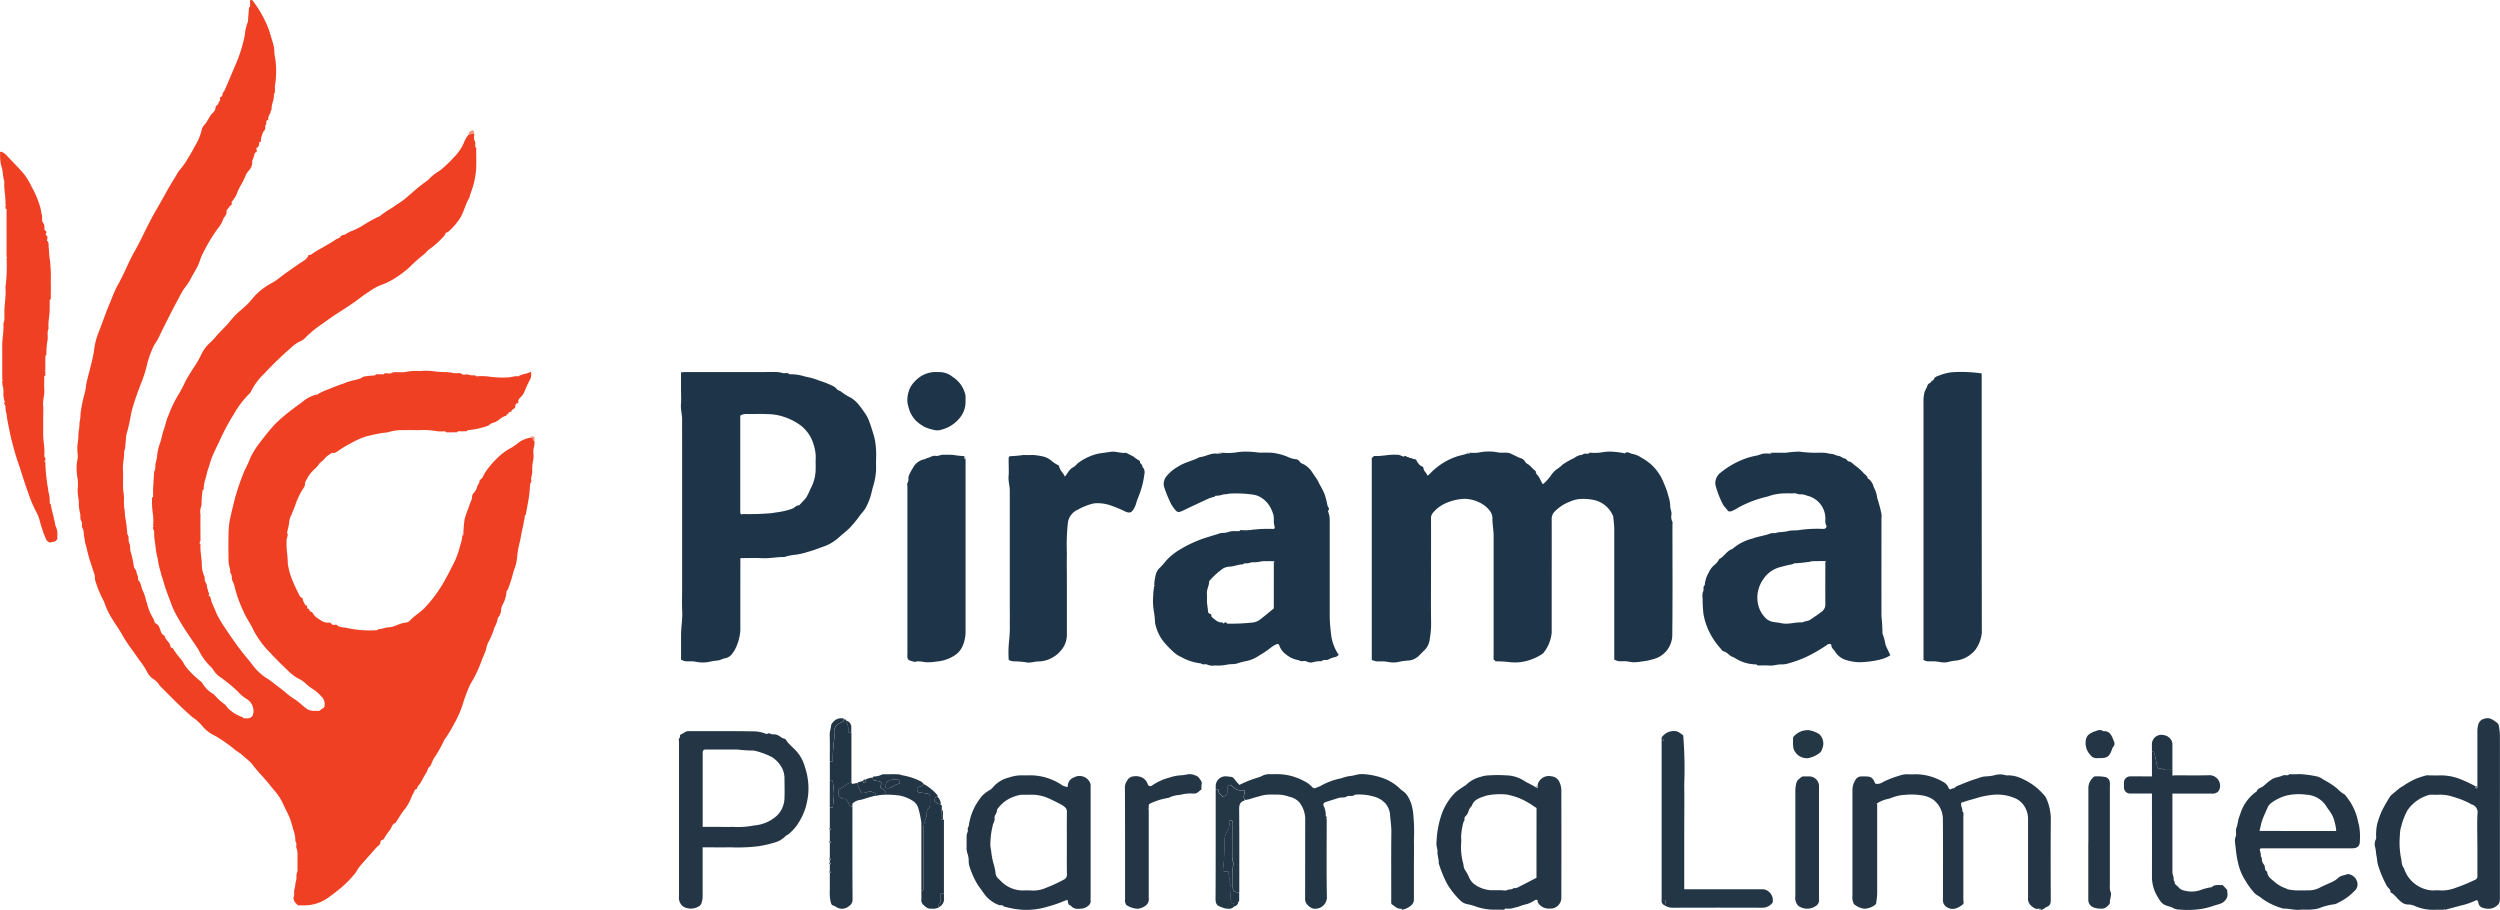 <svg xmlns="http://www.w3.org/2000/svg" xmlns:xlink="http://www.w3.org/1999/xlink" width="188.507" height="68.609" viewBox="0 0 188.507 68.609">
  <defs>
    <clipPath id="clip-path">
      <rect id="Rectangle_3218" data-name="Rectangle 3218" width="188.507" height="68.609" fill="none"/>
    </clipPath>
  </defs>
  <g id="Group_3018" data-name="Group 3018" transform="translate(0 0)">
    <g id="Group_3017" data-name="Group 3017" transform="translate(0 0)" clip-path="url(#clip-path)">
      <path id="Path_4255" data-name="Path 4255" d="M13.587,41.028c-.045.532.1,1.054.1,1.589a2.006,2.006,0,0,0,.177.81c.071.155,0,.3.09.453a.791.791,0,0,1,.129.433c0,.069.075.142.069.21-.007.127.17.241.022.372.226.094.178.327.252.5s.144.346.221.517.151.372.246.547q.2.366.427.715c.229.353.467.7.708,1.044.2.285.4.568.613.841.286.369.594.719.877,1.093a3.99,3.99,0,0,0,1.108,1.018c.285.174.535.4.809.6.425.3.786.675,1.233.943a4.5,4.5,0,0,1,.493.377,5.345,5.345,0,0,0,.489.395,1.093,1.093,0,0,0,.4.113c.106.016.219-.011.324.005.23.037.34-.163.511-.241.031-.015.046-.09.05-.138a.762.762,0,0,0-.24-.711,2.985,2.985,0,0,0-.591-.524,3.648,3.648,0,0,1-.644-.5c-.255-.249-.6-.334-.866-.564-.079-.068-.172-.12-.245-.192-.511-.5-1.036-.992-1.518-1.522a6.836,6.836,0,0,1-1.291-1.775c-.21-.472-.538-.879-.727-1.361a9.671,9.671,0,0,1-.629-1.728A1.964,1.964,0,0,0,16,43.808c-.1-.184,0-.385-.132-.558-.076-.094-.02-.263-.076-.41a2.457,2.457,0,0,1-.094-.772c-.011-.553-.015-1.108,0-1.661a6.492,6.492,0,0,1,.087-1.141c.112-.543.246-1.084.38-1.621a17.174,17.174,0,0,1,.645-1.925c.129-.343.319-.652.449-.991a4.493,4.493,0,0,1,.314-.64,5.853,5.853,0,0,1,.4-.6c.231-.312.475-.618.72-.919.185-.225.374-.445.575-.653a13.413,13.413,0,0,1,1.352-1.133c.265-.21.553-.391.81-.613a2.9,2.9,0,0,1,.844-.407c.048-.019.114,0,.148-.03a3.245,3.245,0,0,1,.784-.368c.274-.123.557-.226.836-.334.151-.059.312-.1.459-.165.364-.155.756-.2,1.125-.325.106-.035.2-.136.3-.152.27-.045.545-.06.818-.087l.08-.082H27.4l.082-.08c.174,0,.385.06.517-.015.189-.106.364-.044.542-.063a2.538,2.538,0,0,0,.521-.014,3.314,3.314,0,0,1,1.021-.068,4.742,4.742,0,0,1,1.05.01,7.49,7.49,0,0,0,1.142.068c.01.022.018.045.027.067l.054-.067a2.691,2.691,0,0,0,.325.078,2.259,2.259,0,0,0,.319,0,.441.441,0,0,1,.325.08c.08.072.159.029.253.014a1.229,1.229,0,0,1,.4.069H34.3c.027.027.054.053.08.08a4.006,4.006,0,0,1,.931.014,7.1,7.1,0,0,0,1.389.064c.287.016.562-.133.858-.078.272-.206.633-.158.931-.355a.827.827,0,0,1-.1.678,7.267,7.267,0,0,0-.329.713,1.311,1.311,0,0,1-.347.545c-.1.1-.189.187-.161.34.016.09-.049.09-.116.116a.22.22,0,0,0-.112.184c.042.245-.293.227-.3.444,0,.042-.214-.053-.218.138,0,.054-.182.034-.158.167-.393.059-.607.448-1,.527-.189.038-.321.242-.532.275a5.717,5.717,0,0,1-1.383.283l-.08.082H33l-.079.08h-.813l-.082-.08a2.635,2.635,0,0,1-.648-.01,6.023,6.023,0,0,0-1.39-.069c-.472-.012-.949-.012-1.423,0a3.253,3.253,0,0,0-.792.142c-.184.053-.38.046-.57.082-.414.076-.83.162-1.231.278a6.2,6.2,0,0,0-1.089.505,9.083,9.083,0,0,0-.848.5c-.139.091-.274.248-.489.2-.057-.014-.138.056-.2.1a1.834,1.834,0,0,0-.417.349c-.106.151-.267.226-.378.361a2.13,2.13,0,0,1-.361.414,2.649,2.649,0,0,0-.607.8.624.624,0,0,0-.127.355.406.406,0,0,1-.082.246,5.347,5.347,0,0,0-.653,1.352c-.118.289-.222.587-.359.863a1.8,1.8,0,0,0-.1.5c-.049.223-.084.449-.154.668.146.223-.071.427-.034.653a7.086,7.086,0,0,0,.02.726,8.041,8.041,0,0,1,.075.982,5.361,5.361,0,0,0,.248.991,10.433,10.433,0,0,0,.519,1.163c.079.155.124.353.329.432.039.016.031.143.063.211.05.114.113.223.17.335.231-.064.025.306.246.249.063.108.087.253.255.252a1.3,1.3,0,0,0,.572.568.982.982,0,0,0,.671.236.19.19,0,0,1,.212.08.2.2,0,0,0,.208.083c.067,0,.165-.027.2.007.226.229.535.158.8.237a8.086,8.086,0,0,0,2.246.161l.082-.082c.263.01.5-.121.753-.132.483-.02.877-.334,1.355-.364a.558.558,0,0,0,.32-.189c.334-.357.775-.6,1.1-.948a10.043,10.043,0,0,0,1.2-1.557c.383-.622.709-1.27,1.033-1.92a6.37,6.37,0,0,0,.415-1.2,2.582,2.582,0,0,0,.159-.742c.12-.008.069-.1.08-.163a10.408,10.408,0,0,1,.091-1.054,5.254,5.254,0,0,1,.278-.813,5.178,5.178,0,0,1,.233-.629c.093-.181,0-.407.2-.572a1.164,1.164,0,0,0,.25-.494c.057-.151.2-.271.17-.455.255-.127.3-.41.447-.617a6.973,6.973,0,0,1,1.125-1.266,4.511,4.511,0,0,1,.852-.577,3.5,3.5,0,0,0,.437-.309,2.054,2.054,0,0,1,.954-.43c.192,0,.191,0,.257.215.005.015.045.019.067.029a1.517,1.517,0,0,1-.039.47,1.382,1.382,0,0,0-.038.468,2.1,2.1,0,0,1-.011.483,3.5,3.5,0,0,0-.075.942,3.349,3.349,0,0,1-.082.413c-.03.138.071.3-.068.418-.014.012-.01.049-.011.075-.029.3-.039.6-.084.9-.069.455-.161.907-.241,1.359,0,.012,0,.031-.008.037-.123.08-.059.214-.091.3a1.827,1.827,0,0,0-.067.338c-.059.312-.146.618-.192.931-.053.354-.162.694-.226,1.047-.059.328-.067.662-.133.991s-.214.619-.282.941a9.218,9.218,0,0,1-.3.928.432.432,0,0,1-.068.172.311.311,0,0,0-.1.248,2.248,2.248,0,0,1-.271.86,1.1,1.1,0,0,0-.129.389.88.88,0,0,1-.248.629,1.965,1.965,0,0,1-.245.709,5.883,5.883,0,0,1-.474,1.141,1.7,1.7,0,0,0-.157.5c-.108.349-.279.67-.395,1.013a9.046,9.046,0,0,1-.523,1.161c-.123.246-.29.468-.391.731a11.361,11.361,0,0,0-.46,1.269,8.241,8.241,0,0,1-.649,1.472,10.013,10.013,0,0,1-.58.976,3.051,3.051,0,0,0-.169.255,9.4,9.4,0,0,1-.743,1.315,2.741,2.741,0,0,0-.251.543c-.052.128-.2.191-.233.3a1.215,1.215,0,0,1-.172.377,3.373,3.373,0,0,0-.206.361c-.068.12-.132.244-.206.361s-.212.223-.229.347c-.019.14-.161.063-.18.166a2.523,2.523,0,0,1-.2.4,3.643,3.643,0,0,1-.546,1.024c-.278.329-.472.7-.713,1.048-.261.074-.271.343-.4.515a4.612,4.612,0,0,0-.4.564c-.054.1-.083.178-.206.2-.045.005-.113.071-.112.108.011.261-.218.35-.351.5-.407.47-.829.926-1.229,1.4-.131.154-.208.346-.34.509A7.7,7.7,0,0,1,23.985,67.1c-.233.184-.46.374-.709.543a3.11,3.11,0,0,1-1.935.625c-.133-.007-.27,0-.4,0-.135-.143-.313-.253-.321-.479,0-.022-.048-.052-.042-.06.136-.231.012-.505.106-.727a1.62,1.62,0,0,0,.054-.383c.023-.11.063-.219.078-.331s-.007-.218.007-.324a2.24,2.24,0,0,1,.076-.291V65.6c0-.365,0-.73,0-1.095a1.246,1.246,0,0,0-.071-.538c-.071-.159.061-.372-.09-.53a2.42,2.42,0,0,0-.166-.905,7.525,7.525,0,0,0-.279-.9c-.157-.381-.364-.741-.527-1.119a4.284,4.284,0,0,0-.649-.948c-.346-.43-.692-.862-1.078-1.261-.123-.127-.231-.282-.353-.418s-.219-.294-.347-.421c-.189-.184-.4-.34-.594-.521s-.408-.278-.591-.436a11.545,11.545,0,0,0-1.22-.879,3.2,3.2,0,0,0-.3-.167,2.852,2.852,0,0,1-.862-.655,3.48,3.48,0,0,0-.822-.75c-.025-.012-.038-.038-.06-.056-.822-.715-1.577-1.5-2.347-2.265-.054-.053-.079-.133-.131-.188a2.158,2.158,0,0,0-.31-.3,1.4,1.4,0,0,1-.531-.561,5.875,5.875,0,0,0-.606-.924c-.259-.381-.53-.756-.8-1.127a10.806,10.806,0,0,1-.58-.938c-.207-.35-.449-.675-.655-1.024a5.963,5.963,0,0,1-.577-1.18.868.868,0,0,0-.084-.208,8.689,8.689,0,0,1-.625-1.525,1.475,1.475,0,0,1-.023-.314,2.2,2.2,0,0,0-.08-.291c-.022-.072-.05-.142-.072-.212-.1-.323-.218-.641-.31-.965s-.15-.663-.255-.99c-.049-.151-.039-.325-.086-.491-.06-.208-.01-.466-.112-.641-.116-.2,0-.4-.125-.6-.093-.146-.02-.37-.08-.569a3.374,3.374,0,0,1-.091-.894,7.5,7.5,0,0,1-.093-.859,2.893,2.893,0,0,0-.008-.888,4.414,4.414,0,0,1-.067-.821c-.012-.316.114-.617.087-.939a3.448,3.448,0,0,1,.008-.969c.06-.3.018-.609.079-.9.053-.249.025-.5.08-.737s.022-.5.08-.737a10.14,10.14,0,0,1,.3-1.375A3.6,3.6,0,0,0,4.961,29c.117-.545.272-1.08.4-1.62a8.573,8.573,0,0,0,.2-.978,5.16,5.16,0,0,1,.332-1.318c.317-.8.583-1.621.933-2.411a10.822,10.822,0,0,1,.44-1.032c.17-.294.325-.595.474-.9.274-.562.512-1.144.821-1.685.554-.971.99-2,1.54-2.971.293-.515.595-1.025.877-1.545.257-.478.55-.933.826-1.4a1.59,1.59,0,0,1,.26-.376,5.324,5.324,0,0,0,.591-.856,9.8,9.8,0,0,0,.5-.884,3.96,3.96,0,0,0,.523-1.244.814.814,0,0,1,.2-.362c.256-.276.362-.652.645-.918a.669.669,0,0,0,.211-.513c.214-.044.187-.276.309-.393.078-.075-.084-.236.1-.3.144-.048.059-.227.154-.323a.984.984,0,0,0,.165-.294q.372-.86.732-1.724A9.57,9.57,0,0,0,16.631,3.8a10.587,10.587,0,0,0,.3-1.178,3.176,3.176,0,0,1,.221-.957.09.09,0,0,0,.007-.038L17.244.568c.026-.02.075-.041.078-.063.007-.133.007-.268,0-.4s.093-.1.163-.1A8.71,8.71,0,0,1,18.6,1.888a5.365,5.365,0,0,1,.27.779c.083.263.166.527.234.791s.029.577.1.852a6.422,6.422,0,0,1,.067,1.506,4.3,4.3,0,0,1-.074.655c-.026.218.064.451-.083.653.052.4-.212.75-.161,1.146l-.083.082c0,.041.015.087,0,.12-.083.187-.216.355-.17.579-.263.011-.09.257-.192.362a.287.287,0,0,0-.041.182.352.352,0,0,1-.1.286.829.829,0,0,0-.143.3c-.035.094-.053.195-.083.29s.083.237-.118.23c-.015.1-.023.2-.048.3-.01.038-.052.071-.082.1s-.053.015-.067.033c-.093.11.139.338-.139.381-.038.132-.071.267-.117.4-.035.1-.1.174-.083.291a.928.928,0,0,1-.26.66,1.44,1.44,0,0,0-.219.314c-.151.442-.427.821-.617,1.244a2.061,2.061,0,0,1-.4.727.187.187,0,0,0-.048.061c-.034.087.065.2-.076.275-.08.041-.129.14-.187.218s-.147.158-.135.222c.048.271-.184.415-.26.628a1.871,1.871,0,0,1-.331.591,12.18,12.18,0,0,0-1.163,1.911c-.195.332-.268.726-.449,1.07s-.4.693-.581,1.055a5.584,5.584,0,0,1-.421.595c-.093.139-.17.28-.251.425C11.5,23.3,10.936,24.4,10.4,25.519c-.1.215-.268.4-.366.618a7.152,7.152,0,0,0-.511,1.492,9.266,9.266,0,0,1-.437,1.316c-.2.539-.407,1.078-.568,1.628a6.363,6.363,0,0,0-.219.926,11.58,11.58,0,0,1-.276,1.18.952.952,0,0,0-.037.146c-.03.313-.05.626-.084.939a1.871,1.871,0,0,1-.079.29v.082c.008.436-.114.862-.087,1.3s0,.89.01,1.336c.007.26.061.517.075.777a4.214,4.214,0,0,0,.015.766c.061.236.034.468.075.7a10.507,10.507,0,0,1,.157,1.27c.166.193.039.448.148.668.093.187.041.438.1.647a7.453,7.453,0,0,1,.244,1.116c.018.146.177.236.193.406s.146.325.127.513c0,.038-.01.1.011.114.219.193.207.483.309.724a3.152,3.152,0,0,1,.265.742c.019.123.094.237.108.359a3.714,3.714,0,0,0,.378.937c.048.116.144.207.151.346a.2.2,0,0,0,.108.151.544.544,0,0,1,.282.327c.1.223.112.5.393.6.029.328.4.47.434.794.005.045.053.12.083.121.154.008.148.158.222.233a3,3,0,0,1,.2.279c.12.152.255.3.37.455s.189.354.328.516a7.46,7.46,0,0,0,1.014.994.762.762,0,0,1,.2.195,2.145,2.145,0,0,0,.794.794c.069.034.116.113.176.167a4.516,4.516,0,0,0,.678.609c.125.075.189.238.3.339a3.637,3.637,0,0,0,.523.4,4.517,4.517,0,0,0,.546.249l.08.08c.123,0,.245.007.366,0a.414.414,0,0,0,.365-.361,1.055,1.055,0,0,0-.534-1.115,2.714,2.714,0,0,1-.572-.482,10.53,10.53,0,0,0-1.391-1.15,1.66,1.66,0,0,1-.481-.489,2.025,2.025,0,0,0-.329-.387,4.384,4.384,0,0,1-.78-1.1c-.18-.335-.419-.637-.625-.958a18.508,18.508,0,0,1-1.262-2.073c-.123-.26-.216-.532-.317-.8-.167-.445-.342-.888-.467-1.349-.068-.252-.17-.5-.223-.757A6.47,6.47,0,0,1,10.4,42.4c-.025-.244-.1-.494-.146-.745s-.056-.5-.1-.734a4.644,4.644,0,0,1-.064-.821c0-.131-.128-.231-.084-.372.025-.008.046-.018.069-.027l-.069-.053A3.431,3.431,0,0,0,10,38.8a6.927,6.927,0,0,1-.068-1.263l.08-.08c0-.2-.007-.407,0-.609.022-.436.053-.87.08-1.3.158-.214.033-.478.135-.713a3.929,3.929,0,0,0,.113-.685,4.832,4.832,0,0,1,.176-.7c.135-.343.177-.707.3-1.05s.184-.711.338-1.035a9,9,0,0,1,.8-1.662,8.707,8.707,0,0,0,.5-.964c.246-.427.5-.854.78-1.257a7.422,7.422,0,0,0,.414-.764,3.012,3.012,0,0,1,.555-.784,5.606,5.606,0,0,0,.515-.519c.324-.408.728-.745,1.056-1.146a5.9,5.9,0,0,1,.764-.809,8.491,8.491,0,0,0,.645-.584c.192-.2.361-.421.55-.624a4.97,4.97,0,0,1,1.242-.92,3.709,3.709,0,0,0,.478-.314c.523-.414,1.076-.786,1.624-1.167.226-.157.52-.276.632-.566.044-.12.146-.034.195-.075a6.945,6.945,0,0,1,.875-.536c.336-.2.683-.387,1-.609.12-.083.28-.088.37-.233.074-.12.237-.1.354-.161a2.332,2.332,0,0,1,.4-.219,4.857,4.857,0,0,0,.942-.467A11.046,11.046,0,0,1,27.1,16.3a7.047,7.047,0,0,1,.983-.66c.3-.241.652-.415.948-.67.148-.125.3-.259.447-.381a12.572,12.572,0,0,1,1.22-.978.463.463,0,0,0,.087-.084,3.426,3.426,0,0,1,.761-.607,3.553,3.553,0,0,0,.513-.426,6.62,6.62,0,0,0,.6-.6,3.562,3.562,0,0,0,.773-1.1,2.162,2.162,0,0,1,.378-.655l.407-.082c.03.195-.06.395.056.587.094.157-.049.366.1.527.033.035,0,.129,0,.2,0,.472.025.946-.007,1.417a6.214,6.214,0,0,1-.178,1.059c-.076.316-.2.619-.3.928-.008.025.01.06,0,.079-.316.5-.427,1.1-.735,1.6a4.89,4.89,0,0,1-.938,1.066c-.193-.016-.163.178-.251.26a6.938,6.938,0,0,1-1.059.971c-.208.124-.327.329-.524.471a11.755,11.755,0,0,0-1.039.93,7.884,7.884,0,0,1-1.277.935,4.876,4.876,0,0,1-.923.421,4.492,4.492,0,0,0-.884.508c-.429.265-.811.594-1.224.874s-.806.531-1.212.792c-.442.285-.859.607-1.291.9a7.766,7.766,0,0,0-1.08.922.834.834,0,0,1-.28.2,2.547,2.547,0,0,0-.761.517,26.042,26.042,0,0,0-1.99,1.924A4.857,4.857,0,0,0,17.4,29.5a.567.567,0,0,1-.132.188A7.015,7.015,0,0,0,16.1,31.227a16.543,16.543,0,0,0-1.067,1.99c-.208.455-.451.9-.619,1.364-.1.268-.17.551-.267.822s-.118.538-.222.8a2.853,2.853,0,0,0-.1.69l-.082.08a8.576,8.576,0,0,0-.08,1.137,1.2,1.2,0,0,0-.079.692c-.008.606-.005,1.21,0,1.815a.463.463,0,0,1-.084.329l.083.082" transform="translate(1.533 0)" fill="#ef4023"/>
      <path id="Path_4256" data-name="Path 4256" d="M85.24,40.744c-.027-.022-.076-.041-.078-.064-.01-.121,0-.244,0-.365q0-4.5,0-8.992c0-.421-.1-.837-.088-1.263a.929.929,0,0,0-.162-.532A1.971,1.971,0,0,0,84.363,29a2.661,2.661,0,0,0-1.37-.427,3.8,3.8,0,0,0-1.62.414,2.663,2.663,0,0,0-.813.671.629.629,0,0,0-.118.436c.007,1.351,0,2.7,0,4.052,0,1.282-.014,2.565.008,3.847a7.188,7.188,0,0,1-.108,1.179,1.353,1.353,0,0,1-.359.779c-.148.14-.289.285-.43.429a1.285,1.285,0,0,1-.779.384,5.009,5.009,0,0,0-.655.078,1.859,1.859,0,0,1-.619.067c-.193-.011-.383-.063-.577-.075s-.406.008-.607-.008a1.664,1.664,0,0,1-.342-.109V25.5l.079-.08c.045-.027.088-.079.131-.078.587.031,1.164-.147,1.754-.086.025,0,.056-.007.08,0,.124.045.246.094.372.142.125-.174.227.08.347.019.027.027.053.054.08.08.14-.044.241.084.372.082.154,0,.162.133.227.225.086.118.189.268.315.306.208.063.113.259.218.361a1.9,1.9,0,0,1,.244.366c.113-.109.208-.2.3-.293A4.891,4.891,0,0,1,82.33,25.4c.264-.1.539-.131.8-.229.08-.031.206.075.244-.08a2.442,2.442,0,0,0,.685-.012,3.622,3.622,0,0,1,1.025-.064c.177,0,.354.06.534.072s.38-.005.568.007a.888.888,0,0,1,.29.08c.229.1.447.229.679.317a.591.591,0,0,1,.4.309c.045.1.2.151.3.236s.193.189.287.285.206.106.21.276c0,.1.146.2.214.31s.116.222.173.332c.039.075.082.147.133.238a3.621,3.621,0,0,0,.671-.752,1.793,1.793,0,0,1,.441-.425,2.367,2.367,0,0,0,.393-.32,5.518,5.518,0,0,1,.856-.482,1.129,1.129,0,0,1,.626-.246c.129-.152.3-.053.453-.082l.082-.08a3.792,3.792,0,0,0,.889-.016,3.536,3.536,0,0,1,.7-.064,7.642,7.642,0,0,1,1.007.118c.018,0,.05.031.056.026.2-.21.4.012.588.033a1.726,1.726,0,0,1,.653.271,4.08,4.08,0,0,1,.813.577,3.759,3.759,0,0,1,.734.988c.118.248.223.5.325.757s.152.5.234.754a2.6,2.6,0,0,1,.088.652c.011.195.12.369.091.575a.812.812,0,0,0,.069.536c.035.061.005.159.005.24,0,2.743.02,5.487-.012,8.23a1.894,1.894,0,0,1-1.419,1.89,4.478,4.478,0,0,1-.863.178,3.7,3.7,0,0,1-.659.061c-.18-.008-.355-.061-.535-.074s-.381.008-.569-.008a1.532,1.532,0,0,1-.331-.117v-.268q0-4.783,0-9.565c0-.327-.049-.653-.08-.98a.357.357,0,0,0-.048-.1A2.024,2.024,0,0,0,92.7,28.655a3.885,3.885,0,0,0-1.105-.063,2.374,2.374,0,0,0-.653.18,3.189,3.189,0,0,0-1.157.742.772.772,0,0,0-.244.589c.007,1.69,0,3.379,0,5.067,0,1.163,0,2.324,0,3.487a2.863,2.863,0,0,1-.644,1.562,3.689,3.689,0,0,1-1.082.528,3.385,3.385,0,0,1-1.393.144,8.7,8.7,0,0,0-1.108-.065l-.08-.082" transform="translate(27.461 9.041)" fill="#1e3549"/>
      <path id="Path_4257" data-name="Path 4257" d="M42.194,34.636c0,1.826-.005,3.621,0,5.417a3.6,3.6,0,0,1-.287,1.221,2.226,2.226,0,0,1-.342.585.8.8,0,0,1-.513.327c-.181.031-.346.133-.542.169a4.481,4.481,0,0,0-.535.074,2.431,2.431,0,0,1-.821.068c-.18-.007-.357-.061-.535-.075s-.38.01-.569-.007a1.5,1.5,0,0,1-.328-.12v-.268c0-.527,0-1.054,0-1.581,0-.6.117-1.189.088-1.79s-.007-1.189-.007-1.783V26.051c0-.607-.005-1.216,0-1.824.005-.4-.118-.78-.088-1.182s.005-.784.005-1.175V20.624c.1,0,.2-.015.3-.015,2.3,0,4.6,0,6.905-.005a2.275,2.275,0,0,1,.494.086c.151.031.32-.068.46.071.027.027.1.012.157.01a3.748,3.748,0,0,1,1.065.182,5.52,5.52,0,0,1,1.048.3,7,7,0,0,1,1.01.4.856.856,0,0,1,.308.238c.068.1.248.123.35.211a3.786,3.786,0,0,0,.712.442,2.385,2.385,0,0,1,.643.592c.158.181.286.395.432.591a2.6,2.6,0,0,1,.319.636c.128.339.229.689.338,1.035a4.688,4.688,0,0,1,.157.988c.033.347.007.7.007,1.052,0,.2.014.407,0,.607a5.153,5.153,0,0,1-.214,1.167c-.078.241-.12.491-.192.732a4.856,4.856,0,0,1-.408.965,3.34,3.34,0,0,1-.32.4A9.366,9.366,0,0,1,50.4,32.4c-.181.172-.378.327-.568.489a5.894,5.894,0,0,1-.545.453,3.231,3.231,0,0,1-.73.392c-.438.148-.867.332-1.318.444a4.8,4.8,0,0,1-1.009.218,2.949,2.949,0,0,0-.526.1,1.037,1.037,0,0,1-.219.056c-.546-.005-1.082.118-1.632.09s-1.082-.005-1.661-.005m.162-3.325a19.514,19.514,0,0,0,2.2-.067c.34-.059.688-.091,1.025-.178a4.943,4.943,0,0,0,.54-.163c.176-.067.289-.263.506-.248.173-.185.355-.362.517-.557a4.653,4.653,0,0,0,.331-.671,3.166,3.166,0,0,0,.4-1.575c.008-.244-.014-.487.005-.73a3.193,3.193,0,0,0-.165-1.067,2.8,2.8,0,0,0-1-1.446,4.462,4.462,0,0,0-1.31-.649,3.942,3.942,0,0,0-1.14-.181c-.54-.03-1.082,0-1.624-.012a.941.941,0,0,0-.441.114.131.131,0,0,0-.011.035v7.21a.66.66,0,0,0,.015.155c0,.015.042.02.065.03s.018.045.027.067l.054-.067" transform="translate(13.631 7.447)" fill="#1e3549"/>
      <path id="Path_4258" data-name="Path 4258" d="M99.5,25.1c.365,0,.73,0,1.1,0a7.847,7.847,0,0,1,.982-.086c.312.042.626.068.941.082s.651-.011.973.008c.178.011.35.075.535.084.169.01.332.127.5.146.191.02.313.173.487.2.154.023.17.212.35.229.132.014.253.165.376.257s.252.184.368.287a3.736,3.736,0,0,1,.344.344c.1.116.265.187.289.365a1.126,1.126,0,0,1,.466.692,2.046,2.046,0,0,1,.253.788,10.392,10.392,0,0,1,.32,1.2.936.936,0,0,1,.005.321c0,2.472-.005,4.943,0,7.416a13,13,0,0,1,.076,1.3,4.12,4.12,0,0,1,.227.836c.1.274.246.521.362.8a1.269,1.269,0,0,1-.2.123,3.165,3.165,0,0,1-.712.236,7.009,7.009,0,0,1-1.514.167,3.92,3.92,0,0,1-.978-.188,1.444,1.444,0,0,1-.75-.6c-.094-.162-.28-.263-.29-.491,0-.113-.176-.133-.294-.049a11.344,11.344,0,0,1-1.74.994,9.34,9.34,0,0,1-1.2.421,1.563,1.563,0,0,1-.536.079c-.3-.012-.591.116-.9.086-.294-.027-.595-.005-.892-.005l-.082-.082a3.015,3.015,0,0,1-1.722-.543c-.3-.05-.451-.369-.754-.44-.1-.023-.178-.157-.26-.248a5.373,5.373,0,0,1-.968-1.544,4.965,4.965,0,0,1-.3-1.058,10.121,10.121,0,0,1-.059-1.144,1,1,0,0,1,.033-.509c.1-.159-.054-.362.127-.478a2.106,2.106,0,0,1,.289-.934,1.575,1.575,0,0,1,.4-.565,1.324,1.324,0,0,0,.4-.479c.358-.178.545-.569.914-.734.034-.015.08-.016.1-.041a3.6,3.6,0,0,1,1.507-.775c.449-.169.931-.215,1.379-.392.093-.037.215,0,.32-.012a2.02,2.02,0,0,1,.291-.072,3.59,3.59,0,0,0,.776-.108c.276-.048.555-.007.82-.067a9.767,9.767,0,0,1,1.714-.075.814.814,0,0,0,.082,0c.125-.016.236-.146.176-.248a.764.764,0,0,1-.074-.417,1.772,1.772,0,0,0-1.385-1.841,1.131,1.131,0,0,0-.493-.1c-.161.02-.313-.1-.493-.079-.2.025-.408-.012-.609.01a3.72,3.72,0,0,0-1.363.233,8.4,8.4,0,0,0-2.212.832,3.178,3.178,0,0,1-.5.267c-.131.035-.219.064-.309-.048-.114-.142-.24-.276-.342-.426a6.943,6.943,0,0,1-.581-1.5.99.99,0,0,1,.393-.927,6.351,6.351,0,0,1,1.387-.862,5.371,5.371,0,0,1,1.291-.414c.184-.034.358-.121.543-.154a2.555,2.555,0,0,1,.445-.005c.061-.012.155.041.163-.08m3.168,8.189h-.082a1.91,1.91,0,0,1-.412.076,9.059,9.059,0,0,1-.939.09c-.042-.005-.088.048-.135.06-.148.037-.3.064-.447.1-.172.041-.343.083-.513.131a2.179,2.179,0,0,0-1.273.935,2.376,2.376,0,0,0-.346,1.978,2.111,2.111,0,0,0,.5.884,1.076,1.076,0,0,0,.481.3,1.958,1.958,0,0,0,.417.069c.152.018.3.059.453.078.494.067.975-.114,1.468-.079.185-.112.414-.083.6-.211.286-.2.576-.38.85-.6a.648.648,0,0,0,.274-.577c-.008-1.051,0-2.1,0-3.156.023-.01.045-.019.068-.027l-.068-.054Z" transform="translate(34.079 9.038)" fill="#1e3549"/>
      <path id="Path_4259" data-name="Path 4259" d="M73.045,30.77c-.027-.15-.065-.3-.079-.452a3.147,3.147,0,0,0-.011-.482,2.909,2.909,0,0,0-.214-.558,2.013,2.013,0,0,0-.814-.854,1.656,1.656,0,0,0-.5-.165,8.6,8.6,0,0,0-1.865-.074c-.169.059-.344.026-.493.082a1.423,1.423,0,0,1-.5.071c-.027.026-.053.053-.08.08a2.914,2.914,0,0,0-.4.117c-.513.231-1.021.474-1.53.712-.2.1-.4.2-.613.282a.29.29,0,0,1-.359-.068,2.769,2.769,0,0,1-.362-.5,9.76,9.76,0,0,1-.526-1.282.885.885,0,0,1,.167-.794,3,3,0,0,1,.894-.749c.5-.328,1.1-.429,1.615-.708.462-.035.87-.344,1.355-.256a1.423,1.423,0,0,0,.229,0c.035-.005.064-.05.1-.078a4.638,4.638,0,0,0,1.012-.015,4.5,4.5,0,0,1,1.027-.06c.3,0,.6.059.9.072a8.1,8.1,0,0,1,.892.012,4.671,4.671,0,0,1,1.062.274,2.121,2.121,0,0,0,.686.211.364.364,0,0,1,.289.188c.086.135.3.169.444.283a1.889,1.889,0,0,1,.436.422c.129.206.275.4.406.6a2.663,2.663,0,0,1,.173.334,8.4,8.4,0,0,1,.411.8,6.788,6.788,0,0,1,.215.84c.025.132.218.272.038.427a3.423,3.423,0,0,1,.117.415,3.731,3.731,0,0,1,.019.479c0,.162,0,.324,0,.486,0,2.215,0,4.43,0,6.645a12.182,12.182,0,0,0,.1,1.262,3.388,3.388,0,0,0,.58,1.572.989.989,0,0,1-.211.147,2.138,2.138,0,0,0-.534.177c-.176.129-.4-.023-.551.15-.011.014-.052,0-.079,0a1.977,1.977,0,0,0-.539.067.643.643,0,0,1-.5-.044c-.178-.1-.422.056-.6-.1a1.961,1.961,0,0,1-.988-.455,1.348,1.348,0,0,1-.477-.649c-.069-.163-.151-.127-.233-.088a1.518,1.518,0,0,0-.419.257,7.458,7.458,0,0,1-.863.579,2.647,2.647,0,0,1-1.071.441,4.4,4.4,0,0,0-.583.159c-.255.082-.531.031-.775.094a3.7,3.7,0,0,1-.945.061.955.955,0,0,1-.542-.064c-.133-.078-.342.05-.487-.093a3.9,3.9,0,0,1-1.5-.49,2.047,2.047,0,0,1-.66-.464,6.44,6.44,0,0,1-.779-.854,3.405,3.405,0,0,1-.515-1.25,6.752,6.752,0,0,0-.074-.777,4.713,4.713,0,0,1-.067-1.266,5.652,5.652,0,0,1,.076-.737l.067-.026c-.022-.019-.045-.037-.067-.054a4.074,4.074,0,0,1,.1-.692,1.048,1.048,0,0,1,.351-.624,6.253,6.253,0,0,0,.466-.534,4.675,4.675,0,0,1,1.036-.826,9.268,9.268,0,0,1,1.557-.75c.46-.176.934-.29,1.4-.452.178-.063.38-.029.575-.078a1.578,1.578,0,0,1,.448-.1c.163.005.325,0,.487,0l.082-.082a3.712,3.712,0,0,0,.807-.01,10.293,10.293,0,0,1,1.711-.071l.082-.082m-.082,2.595.067-.027c-.022-.018-.045-.035-.067-.054-.189,0-.38-.01-.568,0a1.671,1.671,0,0,0-.509.042,2.44,2.44,0,0,1-.553.038c-.112.011-.221.061-.332.076-.128.016-.267-.033-.372.083-.351,0-.674.163-1.028.172a1.022,1.022,0,0,0-.5.161,5.869,5.869,0,0,0-.973.884c-.018.016-.042.041-.041.063.005.325-.2.613-.169.945.019.215-.007.433.007.648s.063.436.074.655a.2.2,0,0,0,.121.188c.087.029.14.044.132.15a.173.173,0,0,0,.063.132c.225.166.418.4.734.377.074-.005.1.148.189.034.1-.131.148.053.237.059a15.151,15.151,0,0,0,1.954-.091,1.222,1.222,0,0,0,.449-.182c.377-.283.735-.591,1.082-.874Z" transform="translate(23.08 9.042)" fill="#1e3549"/>
      <path id="Path_4260" data-name="Path 4260" d="M110.921,20.707v.41q0,9.567.01,19.136a2.6,2.6,0,0,1-.489,1.3,2.261,2.261,0,0,1-1.376.8,4.658,4.658,0,0,0-.534.079,1.381,1.381,0,0,1-.538.068c-.193-.014-.384-.063-.577-.075s-.406.005-.609-.008a1.152,1.152,0,0,1-.275-.1v-.34q0-9.547,0-19.094a2.751,2.751,0,0,1,.093-.814,4.528,4.528,0,0,0,.206-.437c.035-.2.291-.17.3-.359.169,0,.174-.165.259-.248a.724.724,0,0,1,.3-.147,3.539,3.539,0,0,1,1.11-.267,10.771,10.771,0,0,1,2.12.1" transform="translate(38.504 7.447)" fill="#1e3549"/>
      <path id="Path_4261" data-name="Path 4261" d="M60.109,26.893c.222-.249.323-.55.625-.7.182-.091.293-.289.482-.4a4.047,4.047,0,0,1,1.409-.628c.15-.025.3-.052.455-.068.193-.02.384-.063.576-.078.358-.026.7.138,1.063.079.2.1.4.2.6.31.034.018.054.061.087.083.124.082.251.158.376.237-.079.191.219.237.162.419a.6.6,0,0,1,.159.58,6.783,6.783,0,0,1-.456,1.715,4.879,4.879,0,0,0-.192.568,1.878,1.878,0,0,1-.162.338c-.174.282-.321.317-.641.178a8.336,8.336,0,0,0-1-.422,2.944,2.944,0,0,0-1.34-.189,4.025,4.025,0,0,0-.752.241c-.2.078-.384.185-.573.282a1.255,1.255,0,0,0-.659,1.02,15.376,15.376,0,0,0-.068,2.2c-.015.742,0,1.485,0,2.227v2.229c0,.581,0,1.161,0,1.743a1.8,1.8,0,0,1-.5,1.209,1.825,1.825,0,0,1-.445.385,2.2,2.2,0,0,1-1.223.383c-.261.005-.511.1-.779.086a6.653,6.653,0,0,0-1.1-.094.963.963,0,0,1-.338-.108,8.191,8.191,0,0,1,.015-1.318,10.039,10.039,0,0,0,.064-1.427c.011-.486,0-.973,0-1.459q0-4.274,0-8.548c0-.37-.121-.726-.09-1.1s.005-.728.005-1.093c0-.08,0-.162,0-.242.005-.108.072-.192.172-.177a8.659,8.659,0,0,0,.941-.088c.244.01.487.007.731,0a5.171,5.171,0,0,1,.694.1,1.527,1.527,0,0,1,.671.321,2.259,2.259,0,0,0,.512.339.186.186,0,0,1,.094.12c.05.309.329.476.422.756" transform="translate(20.186 9.041)" fill="#1e3549"/>
      <path id="Path_4262" data-name="Path 4262" d="M.413,12.372C.441,11.79.274,11.22.331,10.637.192,10.268.24,9.865.1,9.488a3.444,3.444,0,0,1-.094-.847c.031-.079-.076-.2.082-.242A1.028,1.028,0,0,1,.5,8.684c.427.456.874.9,1.282,1.371a4.92,4.92,0,0,1,.588.964,7.087,7.087,0,0,1,.588,1.333A3.37,3.37,0,0,1,3.1,12.9c.01.125.06.246.074.37a3.183,3.183,0,0,0,.01.362c.025.106.124.193.15.3a1.933,1.933,0,0,1,.019.357c0,.02.035.041.056.057.1.079.143.158.02.257a1.075,1.075,0,0,0,.074.121c.029.027.056.054.08.082-.007.076-.016.152-.027.23,0,.029-.027.076-.019.082.165.109.116.278.131.432.035.351.034.712.1,1.051a11.5,11.5,0,0,1,.06,1.66c.018.415,0,.832,0,1.248l-.082.082c0,.2,0,.4,0,.6.016.516-.14,1.022-.082,1.54-.146.316-.012.663-.094.972A5.147,5.147,0,0,0,3.5,23.723l-.082.08v1.055l-.067.026c.022.019.045.037.067.054v.324l-.082.082c0,.35-.014.7.005,1.051.022.372-.123.723-.091,1.1s.005.726.005,1.091,0,.754,0,1.131c0,.528.136,1.05.086,1.582-.014.129.121.231.078.37l-.082.061.082.1a11.922,11.922,0,0,0,.1,1.289c.031.178.031.361.076.53s.033.338.082.487a2.723,2.723,0,0,1,.071.775l.082.08a7.3,7.3,0,0,0,.2.889c.031.188.084.372.123.557.011.052,0,.114.022.152a1.431,1.431,0,0,1,.142.835v.08c.029.139-.075.214-.162.274a.676.676,0,0,1-.245.052H3.664c-.214-.113-.231-.344-.327-.53a12.41,12.41,0,0,1-.391-1.255,3.777,3.777,0,0,0-.192-.445,9.323,9.323,0,0,1-.63-1.483c-.246-.668-.453-1.351-.677-2.027-.1-.309-.21-.615-.3-.928s-.177-.63-.257-.948C.761,29.709.669,29.2.564,28.69c-.037-.18-.044-.358-.075-.534a1.643,1.643,0,0,1-.076-.494c.011-.129-.125-.231-.082-.372L.4,27.264.331,27.21c-.027-.163-.065-.325-.078-.489A2.333,2.333,0,0,0,.24,26.2a1.71,1.71,0,0,1-.071-.534l.068-.026-.068-.054V23.48c0-.147,0-.3,0-.442C.158,22.5.3,21.962.256,21.417a.855.855,0,0,1,.075-.289v-.08c0-.135.005-.27,0-.4-.02-.678.142-1.349.082-2.029a12.382,12.382,0,0,0,.082-2.189L.561,16.4l-.067-.054V12.858C.482,12.8.534,12.7.413,12.7v-.242l.067-.027-.067-.054" transform="translate(0 3.036)" fill="#ef4023"/>
      <path id="Path_4263" data-name="Path 4263" d="M54.647,25.521q0,6.541,0,13.083a2.761,2.761,0,0,1-.252,1.07,1.607,1.607,0,0,1-.61.668,2.892,2.892,0,0,1-1.323.438,3.962,3.962,0,0,1-.858.05,3.074,3.074,0,0,0-.577-.065c-.065,0-.131.039-.2.039a.59.59,0,0,1-.184-.042,1.06,1.06,0,0,1-.28-.1.33.33,0,0,1-.1-.2,1.618,1.618,0,0,1,0-.282V27.627c0-.108-.042-.245.008-.319.125-.181.02-.389.108-.565a4.19,4.19,0,0,1,.3-.565,1.247,1.247,0,0,1,.915-.66c.044,0,.084-.071.129-.075.23-.019.407-.216.663-.172.219.038.423-.112.656-.082a5.345,5.345,0,0,1,.727.019,6.368,6.368,0,0,0,.776.083c.012,0,.019.044.029.067.012.061-.039.155.082.162" transform="translate(18.159 9.102)" fill="#1e3549"/>
      <path id="Path_4264" data-name="Path 4264" d="M104.465,45.153c0,2.242,0,4.483,0,6.725a5.415,5.415,0,0,1-.08.737.2.2,0,0,1-.086.123,1.4,1.4,0,0,1-.818.286,1.541,1.541,0,0,1-.722-.312c-.094-.06-.121-.241-.154-.373a1.153,1.153,0,0,1-.005-.283c0-2.647,0-5.293,0-7.941a1.463,1.463,0,0,1,.244-.833.5.5,0,0,1,.413-.234,2.457,2.457,0,0,1,.283,0c.475,0,.585.076.784.545a.7.7,0,0,0,.572-.12A7.048,7.048,0,0,1,106.111,43a1.759,1.759,0,0,1,.644-.116c.229.016.46,0,.69,0a4.215,4.215,0,0,1,1.993.573.861.861,0,0,1,.4.429c.039.1.14.219.27.06.173.048.246-.121.374-.172.338-.132.673-.274,1.01-.4.2-.075.407-.128.607-.2a1.719,1.719,0,0,1,.6-.132,2.842,2.842,0,0,0,.575-.076,1.488,1.488,0,0,1,.908,0,.917.917,0,0,0,.2,0,2.455,2.455,0,0,1,.994.246,4.648,4.648,0,0,1,1.675,1.246.84.84,0,0,1,.17.252,3.957,3.957,0,0,1,.338,1.446c-.02,2.065-.011,4.132-.005,6.2,0,.244-.031.421-.3.53-.146.059-.256.211-.438.218-.007-.123-.1-.069-.162-.082-.27.061-.448-.112-.621-.263a.7.7,0,0,1-.192-.566q0-2.979,0-5.958a1.676,1.676,0,0,0-.155-.708,1.567,1.567,0,0,0-.96-.888,3.317,3.317,0,0,0-1.574-.2,6.092,6.092,0,0,0-1.123.221c-.355.121-.73.188-1.081.331a.414.414,0,0,1-.117.008c-.121.244.1.455.057.688.131.1.074.248.075.373q0,3.143,0,6.283c0,.127.074.282-.065.376a1.607,1.607,0,0,1-.527.289.808.808,0,0,1-.709-.14.612.612,0,0,1-.237-.41,1.6,1.6,0,0,1,0-.242c0-1.973.01-3.945-.005-5.918a1.85,1.85,0,0,0-.742-1.51,1.992,1.992,0,0,0-.692-.286,4.993,4.993,0,0,0-1.43-.065,2.627,2.627,0,0,0-.572.086,4.028,4.028,0,0,0-.5.161c-.167.069-.346.075-.508.147a1.961,1.961,0,0,0-.508.244l-.067.027c.022.018.044.037.067.054" transform="translate(37.079 15.497)" fill="#243645"/>
      <path id="Path_4265" data-name="Path 4265" d="M136.744,54.221h-.609a3.415,3.415,0,0,1-1.587-.283,1.221,1.221,0,0,0-.475-.112.789.789,0,0,1-.566-.211c-.29-.208-.464-.551-.8-.709.044-.237-.191-.324-.275-.494a8.12,8.12,0,0,1-.585-1.338,2.416,2.416,0,0,1-.142-.591c-.007-.165-.054-.328-.076-.493a3.4,3.4,0,0,0-.064-.457.816.816,0,0,1,.045-.618c.052-.093.01-.236.019-.355a3.6,3.6,0,0,1,.094-.854,8.169,8.169,0,0,1,.312-.882,11.615,11.615,0,0,1,.651-1.148.493.493,0,0,1,.109-.117c.2-.167.393-.339.6-.5.12-.093.267-.151.383-.248a6.636,6.636,0,0,1,.794-.442,5.989,5.989,0,0,1,.855-.28.552.552,0,0,1,.2,0c.285,0,.569.014.852,0a4.041,4.041,0,0,1,1.47.272,10.144,10.144,0,0,1,1.156.542c.011.057-.038.146.061.159.135.019.094-.088.1-.159,0-1.378,0-2.754,0-4.132a1.937,1.937,0,0,1,.083-.572.6.6,0,0,1,.425-.376.732.732,0,0,1,.607.048c.267.163.47.3.494.442a4.189,4.189,0,0,1,.088.732c.007,2.282,0,4.564,0,6.845q0,2.673,0,5.346c0,.238.02.483-.192.648a.945.945,0,0,1-.7.26h-.082c-.3-.046-.6-.088-.655-.486-.022-.157-.11-.182-.246-.113a5.533,5.533,0,0,1-1.1.368l-1.163.313-.027-.068c-.018.023-.037.045-.054.068m2.519-4.984c0-.756-.026-1.513.011-2.265a.609.609,0,0,0-.453-.7,1.179,1.179,0,0,1-.129-.079,6.672,6.672,0,0,0-1.255-.491,3.018,3.018,0,0,0-1.07-.159c-.176.011-.351,0-.527,0a.889.889,0,0,0-.2.011,2.929,2.929,0,0,0-1.65,1.169,5.188,5.188,0,0,0-.46,1.184,2.5,2.5,0,0,0-.109.722,6.139,6.139,0,0,0,.074,1.626c.079.278.034.591.236.833a2.4,2.4,0,0,0,2.192,1.675,3.493,3.493,0,0,1,.609,0,2.862,2.862,0,0,0,1.093-.2,12.472,12.472,0,0,0,1.453-.6.268.268,0,0,0,.189-.291c0-.81,0-1.619,0-2.429" transform="translate(47.536 14.376)" fill="#243645"/>
      <path id="Path_4266" data-name="Path 4266" d="M39.394,49.258v3.711a1.581,1.581,0,0,1-.065.417.455.455,0,0,1-.212.313,1.165,1.165,0,0,1-1.133.052.8.8,0,0,1-.373-.579.9.9,0,0,1,0-.242V41.378c0-.12-.039-.3.02-.347.114-.083-.023-.237.144-.3.185-.067.316-.241.551-.24,1.611.01,3.222-.01,4.833.018a2.532,2.532,0,0,1,.908.148c.063.025.151.068.192.044a.229.229,0,0,1,.255-.01.38.38,0,0,0,.223.044.681.681,0,0,1,.4.106c.093.041.167.12.257.166s.18.041.242.094.11.173.178.246c.157.167.319.332.487.487a2.957,2.957,0,0,1,.807,1.37,5.019,5.019,0,0,1,.234,2.167,7.718,7.718,0,0,1-.184.89,4.935,4.935,0,0,1-.713,1.408,3.433,3.433,0,0,1-.595.607c-.053.05-.144.064-.192.118a1.779,1.779,0,0,1-.813.49,8.122,8.122,0,0,1-1.342.3,13.447,13.447,0,0,1-2.039.068c-.677.016-1.353,0-2.072,0m0-1.541h.9c.459,0,.92.01,1.379,0a6.438,6.438,0,0,0,1.39-.067c.181-.046.383-.046.573-.091a2.822,2.822,0,0,0,1.4-.727,1.914,1.914,0,0,0,.532-1.318c.018-.5,0-1,0-1.5a1.717,1.717,0,0,0-.26-.862,2.217,2.217,0,0,0-.675-.689,5.643,5.643,0,0,0-1.371-.5A10.369,10.369,0,0,1,42,41.878c-.392.007-.784,0-1.176,0s-.784,0-1.178,0c-.176,0-.24.063-.248.226-.005.08,0,.162,0,.242v5.368Z" transform="translate(13.587 14.637)" fill="#243645"/>
      <path id="Path_4267" data-name="Path 4267" d="M84.678,53.08c-.256,0-.515-.014-.771,0a4.371,4.371,0,0,1-1.5-.286,4.37,4.37,0,0,0-.513-.133,1.023,1.023,0,0,1-.5-.244,6.166,6.166,0,0,1-1.021-1.273,9.057,9.057,0,0,1-.617-1.487c-.011-.023-.029-.046-.026-.069.027-.317-.121-.617-.088-.938a2.345,2.345,0,0,0-.071-.372,1.735,1.735,0,0,1,0-.4,7.144,7.144,0,0,1,.331-1.846A4.359,4.359,0,0,1,81,44.226c.206-.174.436-.316.656-.47.041-.029.1-.042.128-.079a2.408,2.408,0,0,1,1.123-.621,2.155,2.155,0,0,1,.643-.108,9.2,9.2,0,0,1,1.255,0,2.615,2.615,0,0,1,1.432.452,2.33,2.33,0,0,0,.332.174c.157.084.309.172.463.257.034.027.071.08.1.076.1-.014.052-.1.061-.158a.516.516,0,0,1,.075-.294.868.868,0,0,1,.956-.436.73.73,0,0,1,.636.494,1.537,1.537,0,0,1,.117.555q.01,4.086,0,8.171a.825.825,0,0,1-.723.752c-.053,0-.11-.005-.163,0a.943.943,0,0,1-.847-.4.2.2,0,0,1-.049-.139c.008-.132-.078-.118-.158-.112a.338.338,0,0,0-.1.048,2.422,2.422,0,0,1-.536.264,2.962,2.962,0,0,0-.545.158c-.184.076-.388.1-.58.165a1.583,1.583,0,0,1-.521.012l-.083.08m2.434-7.658c-.071-.045-.136-.083-.2-.125a5.591,5.591,0,0,0-1.122-.625,5.269,5.269,0,0,0-.905-.261,4.883,4.883,0,0,0-1.586.084c-.41.155-.889.246-1.061.752a.157.157,0,0,1-.049.06.885.885,0,0,0-.206.361.909.909,0,0,1-.231.385c-.147.116,0,.3-.137.395a4.983,4.983,0,0,0-.192,1.179,2.511,2.511,0,0,1,0,.526,4.633,4.633,0,0,0,.176,1.511,1.058,1.058,0,0,0,.1.4,3.051,3.051,0,0,1,.3.527,1.387,1.387,0,0,0,.364.531,2.358,2.358,0,0,0,1.292.5c.257,0,.513,0,.771,0,.165,0,.357.056.482-.014.154-.086.347.005.466-.148a.564.564,0,0,0,.408-.094c.448-.222.89-.455,1.327-.682Z" transform="translate(28.752 15.516)" fill="#243645"/>
      <path id="Path_4268" data-name="Path 4268" d="M125.65,48.561a3.157,3.157,0,0,1,.079.331c.015.1-.018.214.084.29a.692.692,0,0,0,.173.534c.1.166,0,.417.233.513,0,.37.3.553.528.749a2.513,2.513,0,0,0,.915.526c.035.01.064.049.1.056a4.608,4.608,0,0,0,.576.079c.338.012.677,0,1.014,0a1.814,1.814,0,0,0,.879-.229c.244-.128.5-.226.749-.349a1.784,1.784,0,0,0,.549-.324c.2-.218.46-.216.692-.306s.66.2.743.471a.655.655,0,0,1-.177.791,4.04,4.04,0,0,1-1.186.859.9.9,0,0,1-.308.133,4.729,4.729,0,0,0-1.209.319,3.179,3.179,0,0,1-.693.09c-.229.015-.462-.016-.689.008-.417.042-.815-.091-1.225-.086a.137.137,0,0,1-.041,0,5.028,5.028,0,0,1-1.63-.773,1.532,1.532,0,0,0-.28-.2c-.312-.2-.283-.221-.545-.53a5.591,5.591,0,0,1-.388-.575,4.074,4.074,0,0,1-.568-1.344,7.772,7.772,0,0,1-.177-1.066c-.019-.216-.059-.436-.068-.656-.007-.185.121-.34.09-.535a.977.977,0,0,1,.068-.535,3.94,3.94,0,0,0,.1-.486c.045-.169.11-.332.169-.5a3.183,3.183,0,0,1,1.224-1.643c.067-.246.323-.255.483-.385s.332-.3.515-.425a1.2,1.2,0,0,1,.546-.25,3.174,3.174,0,0,0,.463-.152c.147-.041.324.069.452-.083a7.651,7.651,0,0,0,.771-.005,8.353,8.353,0,0,1,1.314.178,1.233,1.233,0,0,1,.467.233,5.448,5.448,0,0,1,1.086.711,2.092,2.092,0,0,0,.487.392c.1.054.133.133.189.207a4.368,4.368,0,0,1,.779,1.5c.056.208.093.423.152.626a4.451,4.451,0,0,1,.068,1.184c.011.385-.18.565-.57.565q-2.7,0-5.4,0h-1.5l-.082.082m5.767-1.386a2.505,2.505,0,0,0-.1-.6,2.131,2.131,0,0,0-.261-.7c-.109-.191-.255-.354-.364-.538a1.893,1.893,0,0,0-1.533-.9,4.038,4.038,0,0,0-1.466.059,3.417,3.417,0,0,0-1.214.595.939.939,0,0,0-.261.377c-.059.124-.113.25-.163.378a4.3,4.3,0,0,0-.291.769c-.037.182-.083.362-.128.555Z" transform="translate(44.737 15.496)" fill="#243645"/>
      <path id="Path_4269" data-name="Path 4269" d="M62.882,52.347a.394.394,0,0,1-.1.359.9.9,0,0,1-.485.276c-.319.037-.671.09-.916-.223-.223-.042-.181-.24-.236-.423a1.37,1.37,0,0,0-.237.075,9.593,9.593,0,0,1-1.244.429,5.584,5.584,0,0,1-1.809.248,6.939,6.939,0,0,1-1.522-.259c-.084-.148-.241-.06-.362-.106a2.425,2.425,0,0,1-1.14-.885c-.14-.2-.282-.4-.426-.594a6.062,6.062,0,0,1-.628-1.364,1.292,1.292,0,0,1-.084-.453,1.581,1.581,0,0,0-.087-.57,1.393,1.393,0,0,1-.069-.579c-.008-.2,0-.406,0-.609a.951.951,0,0,1,.074-.456c.063-.121-.057-.294.082-.413a4.359,4.359,0,0,1,.421-1.408,3.45,3.45,0,0,1,.354-.583,2.081,2.081,0,0,1,.784-.737,1.086,1.086,0,0,0,.3-.263,2.3,2.3,0,0,1,1.172-.7,3.022,3.022,0,0,1,1.029-.167c.215.01.433,0,.649,0a4.29,4.29,0,0,1,2.363.765,1.022,1.022,0,0,0,.4.112.7.7,0,0,1,.474-.722.867.867,0,0,1,1.2.392.6.6,0,0,1,.048.3c0,1.095,0,2.189,0,3.284v5.27Zm-1.788-4.253c0-.783-.008-1.566.005-2.347a.479.479,0,0,0-.2-.445,1.964,1.964,0,0,0-.255-.169c-.265-.139-.534-.275-.806-.4a3.156,3.156,0,0,0-1.364-.329c-.215,0-.433.012-.648,0a1.6,1.6,0,0,0-.534.086,2.6,2.6,0,0,0-1.34.875c-.056.068-.135.152-.131.225.012.221-.207.357-.174.581s-.123.391-.147.581a6.141,6.141,0,0,0-.173,1.51c.019.178.063.355.078.534a5.591,5.591,0,0,0,.144.749,4.2,4.2,0,0,1,.167.735.629.629,0,0,0,.24.474c.078.076.151.155.23.229a2.318,2.318,0,0,0,1.559.641,7.243,7.243,0,0,1,.769.007,2.342,2.342,0,0,0,1.014-.207,10.584,10.584,0,0,0,1.326-.611A.4.4,0,0,0,61.1,50.4c-.014-.768-.005-1.537-.005-2.306" transform="translate(19.349 15.519)" fill="#243645"/>
      <path id="Path_4270" data-name="Path 4270" d="M81.3,53.018c-.294.039-.456-.2-.678-.319-.033-.016-.046-.088-.05-.138a2.4,2.4,0,0,1,0-.242c0-1.7-.012-3.4.008-5.1.005-.441-.072-.869-.1-1.3a1.475,1.475,0,0,0-.365-.854,1.794,1.794,0,0,0-.775-.475,4,4,0,0,0-1.513-.166c-.174.181-.423.022-.632.148-.162.1-.411.037-.6.1-.332.112-.67.207-1,.321a.191.191,0,0,0-.127.257,1.609,1.609,0,0,1,.167.746c0,.052.086.123.071.208l-.067.027.067.054c0,1.971-.022,3.943.014,5.914a.875.875,0,0,1-1.08.8,1,1,0,0,1-.43-.319.607.607,0,0,1-.133-.43c.007-2,0-4,.008-5.994a2.058,2.058,0,0,0-.456-1.27,1.391,1.391,0,0,0-.722-.4,2.755,2.755,0,0,0-.946-.169c-.2.005-.407-.01-.609,0a2.709,2.709,0,0,0-.575.083c-.29.087-.587.155-.869.253a1.814,1.814,0,0,1-.378.067.883.883,0,0,1-.075-.249,1.887,1.887,0,0,1,.074-.29.906.906,0,0,0-.008-.191c-.08,0-.133,0-.187,0a.756.756,0,0,1-.67-.249,1.032,1.032,0,0,0-.274-.165c-.2.086-.17.248-.155.387a.509.509,0,0,1-.093.366.866.866,0,0,1-.268.165c-.125-.163-.316-.241-.312-.471,0-.071-.114-.143-.226-.114v-.2a.74.74,0,0,1,.788-.768c.117,0,.233.031.349.037.173.01.246.138.336.253s.2.231.312.358a8.248,8.248,0,0,1,1.447-.57,1.976,1.976,0,0,0,.242-.1,1.191,1.191,0,0,1,.551-.143c.188.01.378,0,.568,0a4.257,4.257,0,0,1,2.058.516,1.939,1.939,0,0,1,.568.4c.169.189.208.182.475.06.068-.031.144-.046.208-.083a5.055,5.055,0,0,1,1.549-.577,4.415,4.415,0,0,1,.543-.157,3.068,3.068,0,0,0,.531-.091,1.966,1.966,0,0,1,.741-.06,5.315,5.315,0,0,1,1.48.342,3.607,3.607,0,0,1,1.209.806,1.92,1.92,0,0,0,.215.157,1.335,1.335,0,0,1,.347.415,2.549,2.549,0,0,1,.261.619c.039.159.074.325.1.489a13.758,13.758,0,0,1,.067,2.156c.014.742,0,1.485,0,2.227v2.27c-.018.251-.152.4-.44.572a1.325,1.325,0,0,1-.453.158l-.082-.082" transform="translate(24.332 15.497)" fill="#233645"/>
      <path id="Path_4271" data-name="Path 4271" d="M92.033,41.069c-.027-.108.046-.165.11-.233a1.1,1.1,0,0,1,1.016-.328.932.932,0,0,1,.291.155c.044.026.084.054.127.082l.082.08a30.941,30.941,0,0,1,.076,3.692c.019,1.255,0,2.51,0,3.766v4.137h5.7a2.833,2.833,0,0,1,.285,0,.836.836,0,0,1,.679,1,.235.235,0,0,1-.075.09.954.954,0,0,1-.651.3q-3.388-.014-6.776,0a1.1,1.1,0,0,1-.622-.166c.023-.128.048-.256.075-.406h-.319v-12c.057-.011.147.038.161-.061.019-.135-.09-.094-.161-.1" transform="translate(33.261 14.635)" fill="#233645"/>
      <path id="Path_4272" data-name="Path 4272" d="M121.372,43.414c.907,0,1.815.018,2.72-.008a.8.8,0,0,1,.768,1,.582.582,0,0,1-.182.285.649.649,0,0,1-.279.1,1.212,1.212,0,0,1-.244,0H121.29V50.63a1.053,1.053,0,0,0,.074.417c.048.112-.029.264.09.368-.034.237.188.3.3.444a.715.715,0,0,0,.389.234,2.166,2.166,0,0,0,1.191,0,4.086,4.086,0,0,1,.915-.242c.24-.233.542-.143.818-.166.064.064.125.118.178.18.067.079.181.163.18.245,0,.192.072.389-.052.583a.829.829,0,0,1-.444.393c-.237.086-.483.138-.717.227a6.43,6.43,0,0,1-.7.17,7.045,7.045,0,0,1-1.675.057,1.028,1.028,0,0,1-.543-.147,1.071,1.071,0,0,0-.286-.1c-.468-.14-.566-.259-.855-.753a2.872,2.872,0,0,1-.406-1.495c.008-2,0-4,0-6v-.256c-.558,0-1.1,0-1.635,0a.459.459,0,0,1-.476-.46c0-.108,0-.215,0-.324a.472.472,0,0,1,.505-.511c.353-.008.7,0,1.056,0h.55V41.631c.05.01.133,0,.146.031a1.982,1.982,0,0,1,.1.324c.06.246.086.5.158.743.035.117.087.214.2.192.172-.033.3.094.455.088s.325,0,.487,0v.406c.01.022.018.045.027.067l.054-.067" transform="translate(42.516 15.047)" fill="#243645"/>
      <path id="Path_4273" data-name="Path 4273" d="M64.1,45.56q0,3.323,0,6.646a.622.622,0,0,1-.173.535,1.2,1.2,0,0,1-.655.287,1.718,1.718,0,0,1-.83-.263c-.067-.025-.1-.166-.127-.26a.709.709,0,0,1,0-.2c0-2.824.005-5.647-.011-8.469a.887.887,0,0,1,.184-.494.559.559,0,0,1,.355-.278,1.151,1.151,0,0,1,.741.06.861.861,0,0,1,.437.508.206.206,0,0,0,.317.11,4.131,4.131,0,0,1,1.331-.609,3.289,3.289,0,0,1,.905-.172,3.216,3.216,0,0,0,.494-.078,1.062,1.062,0,0,1,.534.087.548.548,0,0,1,.308.208c.067.143.237.252.178.456a1.7,1.7,0,0,0-.005.393,1.525,1.525,0,0,0-.184.138.542.542,0,0,1-.455.176,2.988,2.988,0,0,0-.979.1,2.206,2.206,0,0,0-.877.225,4.836,4.836,0,0,0-1.334.407.19.19,0,0,0-.154.2c.005.067,0,.135,0,.2l-.067.027c.022.018.044.037.067.054" transform="translate(22.518 15.496)" fill="#243645"/>
      <path id="Path_4274" data-name="Path 4274" d="M47.665,46.412c0,2.331-.007,4.662.01,6.992a.566.566,0,0,1-.285.527.786.786,0,0,1-.961.049,1.139,1.139,0,0,0-.237-.109c-.106-.046-.128-.132-.161-.241a3.127,3.127,0,0,1-.072-.9c0-.43,0-.862,0-1.293l.08-.061-.08-.1V50.79l.08-.061c-.026-.034-.053-.067-.08-.1v-.162l.08-.061c-.026-.034-.053-.068-.08-.1V49.169l.08-.061c-.026-.034-.053-.068-.08-.1V48.2l.08-.061-.08-.1v-1.54h.226c.034-.364.094-.7.091-1.035a9.772,9.772,0,0,0-.1-.992h-.214V43.007h.23a10.665,10.665,0,0,1,.086-1.559,2.921,2.921,0,0,0,.01-.682.679.679,0,0,1,.4-.63c.1-.052.208-.087.3-.147.029-.019.022-.094.031-.144.061.012.155-.041.162.08,0,.027-.011.063,0,.078a1.084,1.084,0,0,1,.163.76c0,.018.029.037.045.056h.2v3.811a.436.436,0,0,0-.293.075,7.087,7.087,0,0,1-.607.378c-.031.02-.072.06-.071.088.007.192-.067.4.146.545.086.057.142.162.27.129s.177.053.229.124a2,2,0,0,1,.163.294.22.22,0,0,0,.245.15" transform="translate(16.611 14.401)" fill="#223544"/>
      <path id="Path_4275" data-name="Path 4275" d="M101.221,52.244a.509.509,0,0,1-.26.539,1.14,1.14,0,0,1-1.293-.02.847.847,0,0,1-.23-.472.79.79,0,0,1,0-.241q0-3.97,0-7.937a2.578,2.578,0,0,1,.086-.653.646.646,0,0,1,.225-.293c.207-.172.214-.165.369-.165.109,0,.216,0,.325,0a.739.739,0,0,1,.779.779v8.464Z" transform="translate(35.935 15.542)" fill="#243645"/>
      <path id="Path_4276" data-name="Path 4276" d="M115.665,48.026c0-1.391,0-2.781,0-4.173a1.083,1.083,0,0,1,.4-.806c.019-.018.044-.046.063-.044a3.164,3.164,0,0,1,.867.057.472.472,0,0,1,.291.406,1.3,1.3,0,0,1,0,.282q0,3.747,0,7.495a1.107,1.107,0,0,0,.063.5c.061.136-.011.334-.027.5-.005.049-.045.1-.035.146.039.189-.071.3-.193.408a.611.611,0,0,1-.455.177,1.66,1.66,0,0,1-.538-.078.61.61,0,0,1-.442-.619V48.026" transform="translate(41.804 15.542)" fill="#243645"/>
      <path id="Path_4277" data-name="Path 4277" d="M52.536,20.615a1.612,1.612,0,0,1,1.144.365,2.155,2.155,0,0,1,.919,1.233.8.8,0,0,1,.046.222c.005.135-.005.27,0,.4a1.927,1.927,0,0,1-.543,1.352,2.55,2.55,0,0,1-1.262.762.982.982,0,0,1-.589.02,3.215,3.215,0,0,1-.713-.231,3.105,3.105,0,0,1-.621-.447,2.2,2.2,0,0,1-.576-1.051,1.6,1.6,0,0,1-.082-.653,2.217,2.217,0,0,1,.245-.867,2.48,2.48,0,0,1,.656-.713,2.14,2.14,0,0,1,1.374-.4" transform="translate(18.161 7.445)" fill="#1e3549"/>
      <path id="Path_4278" data-name="Path 4278" d="M67.327,43.8c.112-.029.227.044.226.114-.005.23.187.306.31.471a.892.892,0,0,0,.27-.166.5.5,0,0,0,.09-.365c-.012-.14-.046-.3.158-.388a1.1,1.1,0,0,1,.274.166.756.756,0,0,0,.67.249c.052,0,.1,0,.185,0a.811.811,0,0,1,.008.189,2.067,2.067,0,0,0-.072.291.84.84,0,0,0,.075.249v.038c-.349.1-.418.321-.415.668.019,2.088.01,4.177.01,6.265a.563.563,0,0,1-.083,0c-.339-.054-.4-.124-.4-.442,0-.215,0-.432,0-.648,0-.27-.01-.54,0-.81,0-.112.108-.265.063-.321-.118-.155-.061-.312-.063-.463-.011-.783,0-1.567,0-2.35a.9.9,0,0,0,0-.242c-.03-.1-.087-.2-.24-.128a1.044,1.044,0,0,1,0,.2,1.2,1.2,0,0,1-.139.506,1.475,1.475,0,0,0-.255.867,15.477,15.477,0,0,1-.09,1.992c-.023.1-.019.234.1.275.069.022.161-.034.241-.052.011,0,.023.007.067.022-.05.279.132.542.082.836-.007.033.019.072.031.108a1.006,1.006,0,0,1,.057.523,3.163,3.163,0,0,0-.007.727c.005.068.057.184.1.191.185.033.131.161.137.27-.2.24-.463.17-.713.136a2.6,2.6,0,0,1-.278-.109c-.312-.083-.4-.267-.4-.6.016-2.757.011-5.512.011-8.269" transform="translate(24.33 15.711)" fill="#233745"/>
      <path id="Path_4279" data-name="Path 4279" d="M51.28,43.417a3.741,3.741,0,0,1,1.054.855c.02.02,0,.078,0,.118-.208-.033-.173.163-.255.272a.709.709,0,0,0,.5.3c.027.031.074.063.078.1a2.9,2.9,0,0,1,0,.308h-.039c-.011.234-.022.468-.023.7a.633.633,0,0,0,.143.027c.112,0,.08.087.08.146,0,.4,0,.807,0,1.21v4.239H52.58c0,.178-.005.335,0,.49s-.128.264-.162.406a.679.679,0,0,0,0,.158,2.013,2.013,0,0,1-.289.078c-.106.014-.215,0-.321,0-.233.01-.372-.144-.53-.279a.465.465,0,0,1-.163-.418c.01-.227,0-.455,0-.682.112.016.166-.01.165-.146-.005-.9,0-1.809,0-2.713,0-.513.01-1.027,0-1.54a2.08,2.08,0,0,1,.163-1,1.3,1.3,0,0,0,.079-.372.5.5,0,0,1,.151-.429.431.431,0,0,0,.093-.28c.014-.2,0-.4.005-.607a.2.2,0,0,0-.188-.208c-.191-.033-.383-.059-.575-.082-.142-.018-.193-.064-.212-.223a1.392,1.392,0,0,1,0-.17,2.025,2.025,0,0,0,.332-.1c.063-.03.1-.1.155-.158" transform="translate(18.357 15.692)" fill="#223544"/>
      <path id="Path_4280" data-name="Path 4280" d="M52.166,43.612c-.052.053-.093.128-.155.158a2.263,2.263,0,0,1-.332.1c0,.065-.005.118,0,.169.02.161.071.207.212.225.192.023.385.049.576.082a.192.192,0,0,1,.187.208c0,.2.01.406,0,.607a.428.428,0,0,1-.093.279.5.5,0,0,0-.151.43,1.287,1.287,0,0,1-.08.37,2.121,2.121,0,0,0-.163,1c.014.512,0,1.025,0,1.538,0,.905,0,1.811,0,2.715,0,.136-.053.162-.166.146q0-2.545,0-5.09a7.188,7.188,0,0,0-.245-1.152.993.993,0,0,0-.407-.513,2.915,2.915,0,0,0-.971-.393,6.977,6.977,0,0,0-1.062-.068c.056-.193-.082-.294-.2-.4-.056-.049-.154-.063-.188-.118a.224.224,0,0,1,.045-.249c.048-.065.056-.169-.1-.229a1.707,1.707,0,0,0-.338-.059.2.2,0,0,1-.191-.244c.02-.026.044-.078.063-.076A1.273,1.273,0,0,0,49,42.918a.4.4,0,0,1,.147-.034c.362,0,.724-.008,1.088,0a1.906,1.906,0,0,1,.328.076,4.91,4.91,0,0,1,1.449.49.741.741,0,0,1,.152.159m-2.855.3a.557.557,0,0,0,.475-.075c.173-.069.308-.218.511-.227.029,0,.074-.061.078-.1a.175.175,0,0,0-.169-.218c-.093-.01-.188,0-.28,0a.678.678,0,0,0-.523.2c-.142.125-.046.276-.091.423" transform="translate(17.473 15.498)" fill="#233645"/>
      <path id="Path_4281" data-name="Path 4281" d="M99.313,40.976a1.4,1.4,0,0,1,1.169-.536,2.081,2.081,0,0,1,.8.3.963.963,0,0,1,.267.988c-.082.248-.136.355-.214.408a1.932,1.932,0,0,1-.92.417,1.054,1.054,0,0,1-.968-.5.823.823,0,0,1-.131-.425c-.02-.226-.005-.455-.005-.662" transform="translate(35.893 14.616)" fill="#233745"/>
      <path id="Path_4282" data-name="Path 4282" d="M116.579,42.55a.917.917,0,0,0-.162,0,.566.566,0,0,1-.545-.234,1.291,1.291,0,0,1-.332-.633,1.252,1.252,0,0,1,0-.546.656.656,0,0,1,.177-.335,1.458,1.458,0,0,1,.534-.28c.195-.075.388-.157.583,0,.565-.049.663.41.822.779a.369.369,0,0,1-.068.41.444.444,0,0,0-.083.166c-.208.57-.349.673-.928.673" transform="translate(41.749 14.614)" fill="#243645"/>
      <path id="Path_4283" data-name="Path 4283" d="M120.73,43.346c-.162,0-.325,0-.487,0s-.283-.121-.455-.088c-.113.02-.166-.076-.2-.192-.072-.245-.1-.5-.158-.745a1.936,1.936,0,0,0-.1-.324c-.011-.026-.094-.02-.144-.03,0-.215-.007-.43,0-.644a.726.726,0,0,1,.914-.6.78.78,0,0,1,.538.362.626.626,0,0,1,.091.327v1.932" transform="translate(43.076 14.71)" fill="#223544"/>
      <path id="Path_4284" data-name="Path 4284" d="M68.556,51.928c-.005-.108.048-.237-.138-.268-.045-.008-.1-.124-.1-.192a3.018,3.018,0,0,1,.005-.727,1.023,1.023,0,0,0-.059-.523c-.011-.035-.037-.074-.031-.108.05-.294-.132-.557-.082-.836a.348.348,0,0,0-.065-.022c-.082.019-.173.074-.24.052-.121-.039-.125-.17-.1-.274a15.013,15.013,0,0,0,.09-1.993,1.473,1.473,0,0,1,.256-.867,1.215,1.215,0,0,0,.138-.505.954.954,0,0,0,0-.2c.152-.069.21.029.24.129a.889.889,0,0,1,0,.241c0,.784,0,1.567,0,2.351,0,.15-.056.308.064.462.044.056-.06.211-.064.321-.011.27,0,.54,0,.81v.649c0,.317.067.388.407.441a.526.526,0,0,0,.08,0v.648l-.08.082a.341.341,0,0,1-.325.324" transform="translate(24.481 16.425)" fill="#233645"/>
      <path id="Path_4285" data-name="Path 4285" d="M47.493,45.141a.22.22,0,0,1-.245-.15,2,2,0,0,0-.163-.294c-.052-.071-.114-.152-.229-.124s-.184-.072-.27-.129c-.212-.142-.139-.353-.146-.545,0-.029.039-.068.071-.088a7.086,7.086,0,0,0,.607-.378.436.436,0,0,1,.293-.075l.082.08.406-.08c-.039.245.154.419.207.639.033.138.17.148.369.091a.691.691,0,0,0,.146-.034c.23-.129.413.02.6.1.037.018.039.113.059.172a1.106,1.106,0,0,0-.328.074c-.332.067-.637.222-.979.26a1.234,1.234,0,0,0-.4.193c-.118.065-.078.182-.083.285" transform="translate(16.783 15.671)" fill="#233645"/>
      <path id="Path_4286" data-name="Path 4286" d="M48.893,44.439c-.019-.059-.02-.154-.059-.172-.189-.084-.373-.236-.6-.1a.691.691,0,0,1-.146.034c-.2.057-.336.046-.369-.091-.053-.221-.246-.393-.207-.64v-.037l.406-.125c.011.057-.038.147.061.161.136.018.094-.091.1-.162a.766.766,0,0,0,0-.079,1.344,1.344,0,0,1,.569-.162.2.2,0,0,0,.191.242,1.619,1.619,0,0,1,.338.06c.159.059.151.162.1.227a.223.223,0,0,0-.044.249c.033.056.131.071.187.118.118.1.256.206.2.4a2.876,2.876,0,0,0-.731.082" transform="translate(17.17 15.563)" fill="#223544"/>
      <path id="Path_4287" data-name="Path 4287" d="M47.016,39.867c-.01.05,0,.125-.031.144-.093.06-.2.1-.3.147a.681.681,0,0,0-.4.63,2.919,2.919,0,0,1-.01.682,10.859,10.859,0,0,0-.086,1.559h-.23c0-.662.015-1.322-.007-1.982-.008-.244.083-.46.1-.694a.481.481,0,0,1,.14-.263.792.792,0,0,1,.8-.29c.014,0,.019.044.029.067" transform="translate(16.609 14.377)" fill="#233645"/>
      <path id="Path_4288" data-name="Path 4288" d="M45.958,43.239h.215a9.756,9.756,0,0,1,.1.994,10.119,10.119,0,0,1-.091,1.033h-.226Z" transform="translate(16.611 15.628)" fill="#233645"/>
      <path id="Path_4289" data-name="Path 4289" d="M51.987,50.546a.764.764,0,0,1,0-.158c.034-.142.169-.244.162-.406s0-.312,0-.49h.244a3.161,3.161,0,0,0,0,.321.675.675,0,0,1-.255.618c-.049.041-.1.076-.154.114" transform="translate(18.788 17.888)" fill="#233645"/>
      <path id="Path_4290" data-name="Path 4290" d="M47.261,40.8h-.2c-.015-.019-.045-.037-.045-.056a1.073,1.073,0,0,0-.162-.758c-.014-.016,0-.052,0-.078a.491.491,0,0,1,.4.448c.01.147,0,.3,0,.444" transform="translate(16.933 14.423)" fill="#233645"/>
      <path id="Path_4291" data-name="Path 4291" d="M52.237,44.7a.7.7,0,0,1-.5-.3c.082-.108.046-.3.255-.272a.76.76,0,0,1,.244.568" transform="translate(18.7 15.95)" fill="#233645"/>
      <path id="Path_4292" data-name="Path 4292" d="M52.263,45.577a.816.816,0,0,1-.143-.027c0-.234.012-.468.023-.7h.038c.027.033.076.065.078.1.008.21,0,.419,0,.629" transform="translate(18.838 16.209)" fill="#233645"/>
      <path id="Path_4293" data-name="Path 4293" d="M92.032,49.849h.319c-.027.148-.052.278-.075.406a.358.358,0,0,1-.244-.406" transform="translate(33.261 18.017)" fill="#243645"/>
      <path id="Path_4294" data-name="Path 4294" d="M26.373,7.449l-.406.082c-.038-.184.146-.244.233-.309.071-.052.191.086.173.227" transform="translate(9.383 2.606)" fill="#f6947e"/>
      <path id="Path_4295" data-name="Path 4295" d="M29.692,24.508c-.023-.01-.061-.014-.067-.029-.067-.211-.065-.211-.259-.215.067-.172.2-.044.325-.082Z" transform="translate(10.614 8.737)" fill="#f6947e"/>
      <path id="Path_4296" data-name="Path 4296" d="M47.972,43.179c0,.027,0,.053,0,.08-.007.071.035.178-.1.161-.1-.014-.05-.1-.061-.159.007-.123.1-.069.162-.082" transform="translate(17.279 15.606)" fill="#233645"/>
      <path id="Path_4297" data-name="Path 4297" d="M53.5,25.475c-.121-.007-.069-.1-.082-.162.059.011.146-.037.158.061,0,.03-.049.067-.076.1" transform="translate(19.307 9.148)" fill="#d0d3d7"/>
      <path id="Path_4298" data-name="Path 4298" d="M92.031,40.916c.071.007.18-.034.161.1-.014.1-.1.05-.161.061Z" transform="translate(33.263 14.788)" fill="#243645"/>
      <path id="Path_4299" data-name="Path 4299" d="M67.768,25.075c-.031.027-.061.072-.1.078a1.421,1.421,0,0,1-.229,0c.033-.027.061-.072.1-.078a1.424,1.424,0,0,1,.229,0" transform="translate(24.376 9.062)" fill="#7b858f"/>
      <path id="Path_4300" data-name="Path 4300" d="M85.211,43.537c-.011.057.037.144-.061.158-.03,0-.067-.05-.1-.076.007-.123.1-.069.162-.082" transform="translate(30.739 15.735)" fill="#97a1aa"/>
      <path id="Path_4301" data-name="Path 4301" d="M137.252,43.537c-.007.071.034.178-.1.159-.1-.014-.05-.1-.061-.159Z" transform="translate(49.547 15.736)" fill="#6a757e"/>
      <path id="Path_4302" data-name="Path 4302" d="M45.98,45.859l.082.1-.082.061-.082-.1.082-.061" transform="translate(16.589 16.575)" fill="#6f7981"/>
      <path id="Path_4303" data-name="Path 4303" d="M45.98,46.574l.082.1-.082.061-.082-.1.082-.061" transform="translate(16.589 16.833)" fill="#6f7981"/>
      <path id="Path_4304" data-name="Path 4304" d="M45.98,47.527l.082.1-.082.061-.082-.1.082-.061" transform="translate(16.589 17.178)" fill="#6f7981"/>
      <path id="Path_4305" data-name="Path 4305" d="M45.98,47.765l.082.1-.082.061-.082-.1.082-.061" transform="translate(16.589 17.264)" fill="#6f7981"/>
      <path id="Path_4306" data-name="Path 4306" d="M45.98,48.241l.082.1-.082.061-.082-.1.082-.061" transform="translate(16.589 17.436)" fill="#6f7981"/>
      <path id="Path_4307" data-name="Path 4307" d="M2.691,30.017h.244c-.082.112-.162.112-.244,0" transform="translate(0.973 10.849)" fill="#f5a491"/>
      <path id="Path_4308" data-name="Path 4308" d="M81.473,25.076c-.038.157-.163.05-.244.082.038-.157.163-.05.244-.082" transform="translate(29.358 9.061)" fill="#87929b"/>
      <path id="Path_4309" data-name="Path 4309" d="M2.534,25.653l-.082-.1.082-.061v.162" transform="translate(0.886 9.213)" fill="#f6947e"/>
      <path id="Path_4310" data-name="Path 4310" d="M25.689,29.541c-.012.061.041.155-.082.162.012-.061-.039-.155.082-.162" transform="translate(9.255 10.677)" fill="#f5a491"/>
      <path id="Path_4311" data-name="Path 4311" d="M98.161,25.074c-.007.121-.1.069-.162.082.007-.123.1-.069.162-.082" transform="translate(35.42 9.062)" fill="#919aa3"/>
      <path id="Path_4312" data-name="Path 4312" d="M112.919,50.326c.061.012.155-.041.162.082-.061-.012-.155.039-.162-.082" transform="translate(40.812 18.189)" fill="#6f7981"/>
      <path id="Path_4313" data-name="Path 4313" d="M20.975,34.841l-.082.082.082-.082" transform="translate(7.551 12.593)" fill="#f5a491"/>
      <path id="Path_4314" data-name="Path 4314" d="M137.745,50.326h.082c-.019.022-.037.045-.054.067-.01-.022-.018-.045-.027-.067" transform="translate(49.785 18.189)" fill="#97a1aa"/>
      <path id="Path_4315" data-name="Path 4315" d="M97.283,36.807l.082.082-.082-.082" transform="translate(35.161 13.303)" fill="#606b75"/>
      <path id="Path_4316" data-name="Path 4316" d="M14.985,6.157l.082-.082-.082.082" transform="translate(5.416 2.196)" fill="#f5a491"/>
      <path id="Path_4317" data-name="Path 4317" d="M63.922,32.4c.023.018.045.037.067.054l-.067.027Z" transform="translate(23.103 11.71)" fill="#87929b"/>
      <path id="Path_4318" data-name="Path 4318" d="M93.247,40.759l-.082-.082.082.082" transform="translate(33.672 14.702)" fill="#243645"/>
      <path id="Path_4319" data-name="Path 4319" d="M11.128,30.158l-.083-.082.083.082" transform="translate(3.992 10.87)" fill="#f5a491"/>
      <path id="Path_4320" data-name="Path 4320" d="M120.319,42.844v-.082c.022.019.045.037.067.054l-.067.027" transform="translate(43.487 15.456)" fill="#d0d3d7"/>
      <path id="Path_4321" data-name="Path 4321" d="M3.168,29.8v-.082c.022.019.045.037.067.054l-.067.027" transform="translate(1.145 10.741)" fill="#f5a491"/>
      <path id="Path_4322" data-name="Path 4322" d="M68.718,29.362l-.082.082.082-.082" transform="translate(24.807 10.612)" fill="#97a1aa"/>
      <path id="Path_4323" data-name="Path 4323" d="M70.628,29.243l-.082.082.082-.082" transform="translate(25.497 10.569)" fill="#919aa3"/>
      <path id="Path_4324" data-name="Path 4324" d="M8.48,29.124l.067.054-.067.027Z" transform="translate(3.065 10.526)" fill="#f5a491"/>
      <path id="Path_4325" data-name="Path 4325" d="M120.4,42.941l-.054.067c-.01-.022-.018-.045-.027-.067Z" transform="translate(43.487 15.52)" fill="#606b75"/>
      <path id="Path_4326" data-name="Path 4326" d="M2.832,27.955l-.082-.082.082.082" transform="translate(0.994 10.074)" fill="#f5a491"/>
      <path id="Path_4327" data-name="Path 4327" d="M8.5,27.516,8.42,27.6l.082-.082" transform="translate(3.043 9.945)" fill="#f6947e"/>
      <path id="Path_4328" data-name="Path 4328" d="M67.264,27.538l.082-.082-.082.082" transform="translate(24.311 9.924)" fill="#919aa3"/>
      <path id="Path_4329" data-name="Path 4329" d="M11.225,27.181l.082-.082-.082.082" transform="translate(4.057 9.794)" fill="#f5a491"/>
      <path id="Path_4330" data-name="Path 4330" d="M78.088,25.394l-.082-.082.082.082" transform="translate(28.194 9.149)" fill="#919aa3"/>
      <path id="Path_4331" data-name="Path 4331" d="M76.059,25.312l-.082.082.082-.082" transform="translate(27.46 9.149)" fill="#919aa3"/>
      <path id="Path_4332" data-name="Path 4332" d="M88.054,25.074l-.082.082.082-.082" transform="translate(31.796 9.063)" fill="#87929b"/>
      <path id="Path_4333" data-name="Path 4333" d="M47.234,43.439l-.082-.082.082.082" transform="translate(17.042 15.671)" fill="#b1b5bc"/>
      <path id="Path_4334" data-name="Path 4334" d="M6.868,25.1v-.082l.067.054-.067.027" transform="translate(2.482 9.041)" fill="#f5a491"/>
      <path id="Path_4335" data-name="Path 4335" d="M25.608,23.883h.082c-.019.022-.037.045-.054.067-.01-.022-.018-.045-.027-.067" transform="translate(9.255 8.632)" fill="#f6947e"/>
      <path id="Path_4336" data-name="Path 4336" d="M25.309,23.964l.082-.082-.082.082" transform="translate(9.147 8.632)" fill="#f6947e"/>
      <path id="Path_4337" data-name="Path 4337" d="M24.653,23.883l.082.082-.082-.082" transform="translate(8.91 8.632)" fill="#f6947e"/>
      <path id="Path_4338" data-name="Path 4338" d="M25.846,23.9l.082-.082-.082.082" transform="translate(9.341 8.61)" fill="#f5a491"/>
      <path id="Path_4339" data-name="Path 4339" d="M26.4,20.868l-.082-.082.082.082" transform="translate(9.514 7.513)" fill="#f5a491"/>
      <path id="Path_4340" data-name="Path 4340" d="M2.452,20.868l.082-.082-.082.082" transform="translate(0.886 7.513)" fill="#f5a491"/>
      <path id="Path_4341" data-name="Path 4341" d="M103.985,44.571c-.023-.018-.045-.037-.067-.054l.067-.027Z" transform="translate(37.559 16.08)" fill="#43515d"/>
      <path id="Path_4342" data-name="Path 4342" d="M63.641,44.869c-.023-.018-.045-.037-.067-.054l.067-.027Z" transform="translate(22.977 16.187)" fill="#4f5a68"/>
      <path id="Path_4343" data-name="Path 4343" d="M26.167,20.8h-.082c.019-.022.037-.045.054-.067.01.022.018.045.027.067" transform="translate(9.428 7.495)" fill="#f6947e"/>
      <path id="Path_4344" data-name="Path 4344" d="M73.488,45.4l-.067-.054c.023-.008.045-.018.067-.027Z" transform="translate(26.536 16.381)" fill="#58646d"/>
      <path id="Path_4345" data-name="Path 4345" d="M20.855,20.726l-.082.082.082-.082" transform="translate(7.508 7.491)" fill="#f5a491"/>
      <path id="Path_4346" data-name="Path 4346" d="M21.333,20.667l-.082.082.082-.082" transform="translate(7.681 7.47)" fill="#f5a491"/>
      <path id="Path_4347" data-name="Path 4347" d="M24.913,20.607l-.054.067c-.01-.022-.018-.045-.027-.067Z" transform="translate(8.975 7.448)" fill="#f6947e"/>
      <path id="Path_4348" data-name="Path 4348" d="M125.153,47.072l.082-.082-.082.082" transform="translate(45.234 16.984)" fill="#aab1b7"/>
      <path id="Path_4349" data-name="Path 4349" d="M2.53,20.57l-.067-.054.067-.027v.082" transform="translate(0.89 7.405)" fill="#f5a491"/>
      <path id="Path_4350" data-name="Path 4350" d="M16.495,48.182v.082l-.067-.054.067-.027" transform="translate(5.938 17.414)" fill="#f9cabc"/>
      <path id="Path_4351" data-name="Path 4351" d="M2.512,19.736l.082-.082-.082.082" transform="translate(0.908 7.104)" fill="#f5a491"/>
      <path id="Path_4352" data-name="Path 4352" d="M2.75,16.639l.082-.082-.082.082" transform="translate(0.994 5.984)" fill="#f5a491"/>
      <path id="Path_4353" data-name="Path 4353" d="M100.744,49.812V49.73l.067.054-.067.027" transform="translate(36.412 17.974)" fill="#d0d3d7"/>
      <path id="Path_4354" data-name="Path 4354" d="M60.4,49.871v-.082l.067.054-.067.027" transform="translate(21.831 17.995)" fill="#ced0d2"/>
      <path id="Path_4355" data-name="Path 4355" d="M78.305,49.871v-.082c.022.019.045.037.067.054l-.067.027" transform="translate(28.302 17.995)" fill="#ced0d2"/>
      <path id="Path_4356" data-name="Path 4356" d="M2.653,13.125l-.082-.082.082.082" transform="translate(0.929 4.714)" fill="#f5a491"/>
      <path id="Path_4357" data-name="Path 4357" d="M68.577,49.991l.082-.082-.082.082" transform="translate(24.786 18.039)" fill="#4f5a68"/>
      <path id="Path_4358" data-name="Path 4358" d="M77.588,50.326l.082.082-.082-.082" transform="translate(28.042 18.189)" fill="#7b858f"/>
      <path id="Path_4359" data-name="Path 4359" d="M83.318,50.407l.082-.082-.082.082" transform="translate(30.113 18.189)" fill="#87929b"/>
      <path id="Path_4360" data-name="Path 4360" d="M82.781,36.568l.08.082-.08-.082" transform="translate(29.919 13.217)" fill="#7b858f"/>
      <path id="Path_4361" data-name="Path 4361" d="M135.358,50.4l.054-.067c.01.022.018.045.027.067h-.082" transform="translate(48.922 18.193)" fill="#97a1aa"/>
      <path id="Path_4362" data-name="Path 4362" d="M13.515,39.806l-.082-.082.082.082" transform="translate(4.855 14.358)" fill="#f5a491"/>
      <path id="Path_4364" data-name="Path 4364" d="M41.065,28.469h.082c-.019.022-.037.045-.054.067-.01-.022-.018-.045-.027-.067" transform="translate(14.842 10.29)" fill="#64717d"/>
      <path id="Path_4366" data-name="Path 4366" d="M101.1,31.171v-.082l.067.054-.067.027" transform="translate(36.541 11.237)" fill="#6f7981"/>
      <path id="Path_4367" data-name="Path 4367" d="M100.468,31.089l-.054.067c-.01-.022-.018-.045-.027-.067h.082" transform="translate(36.282 11.237)" fill="#97a1aa"/>
      <path id="Path_4369" data-name="Path 4369" d="M70.546,31.171v-.082c.022.019.045.037.067.054l-.067.027" transform="translate(25.497 11.237)" fill="#6f7981"/>
      <path id="Path_4375" data-name="Path 4375" d="M49.054,43.8c.045-.147-.05-.3.091-.423a.678.678,0,0,1,.523-.2c.093.007.188-.007.28,0a.175.175,0,0,1,.169.218c0,.038-.049.1-.078.1-.2.01-.338.158-.511.227a.557.557,0,0,1-.475.075" transform="translate(17.73 15.606)" fill="#223544"/>
    </g>
  </g>
</svg>
